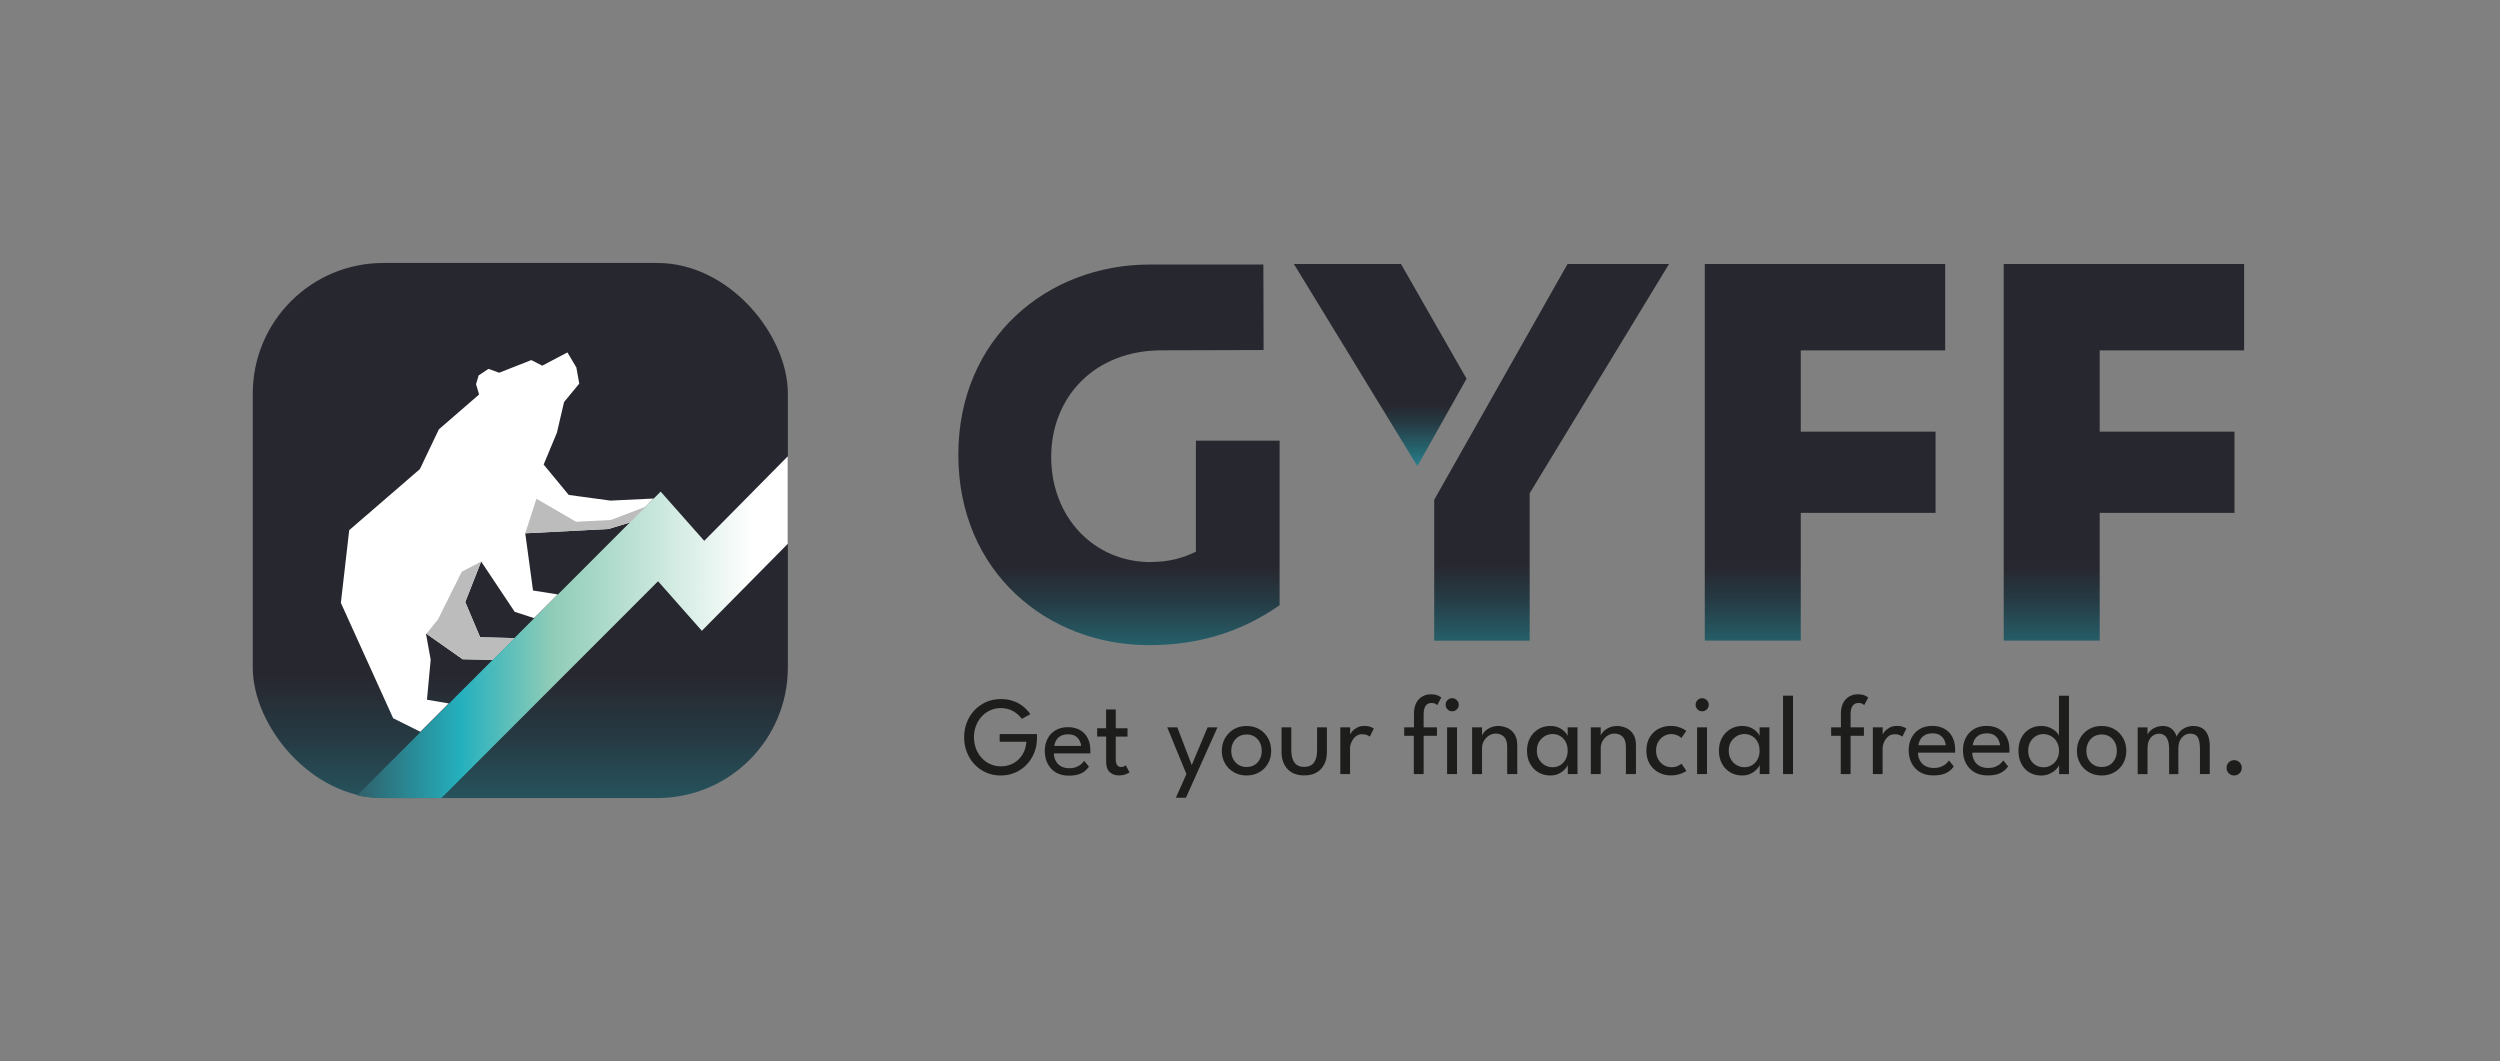<?xml version="1.0" encoding="UTF-8"?><svg id="Ebene_2" xmlns="http://www.w3.org/2000/svg" xmlns:xlink="http://www.w3.org/1999/xlink" viewBox="0 0 335.69 142.47"><rect x="0" y="0" width="335.69" height="142.47" fill="#808080" stroke="none"/><defs><style>.cls-1{fill:#fff;}.cls-2{fill:url(#Unbenannter_Verlauf_78-5);}.cls-3{fill:url(#Unbenannter_Verlauf_78-2);}.cls-4{fill:url(#Unbenannter_Verlauf_108);}.cls-5{fill:#bdbcbc;}.cls-6{clip-path:url(#clippath);}.cls-7{fill:none;}.cls-8{fill:url(#Unbenannter_Verlauf_78-3);}.cls-9{fill:url(#Unbenannter_Verlauf_78-4);}.cls-10{fill:url(#Unbenannter_Verlauf_121);}.cls-11{fill:url(#Unbenannter_Verlauf_78);}.cls-12{fill:#1d1d1b;}</style><linearGradient id="Unbenannter_Verlauf_108" x1="69.86" y1="136.18" x2="69.86" y2="56.32" gradientUnits="userSpaceOnUse"><stop offset="0" stop-color="#24b0be"/><stop offset=".24" stop-color="#25717c"/><stop offset=".46" stop-color="#263b44"/><stop offset=".57" stop-color="#27272f"/></linearGradient><linearGradient id="Unbenannter_Verlauf_121" x1="47.96" y1="84.22" x2="105.78" y2="84.22" gradientUnits="userSpaceOnUse"><stop offset="0" stop-color="#2f606a"/><stop offset=".24" stop-color="#24b0be"/><stop offset=".45" stop-color="#8eccb7"/><stop offset=".92" stop-color="#fff"/></linearGradient><clipPath id="clippath"><polygon class="cls-7" points="72.81 49.1 71.34 48.35 67.03 50.05 65.59 49.53 64.27 50.41 63.92 51.59 64.33 52.97 58.93 57.65 56.38 62.99 46.89 71.19 45.77 80.95 52.79 96.44 56.44 98.26 60.25 94.45 57.33 93.96 57.83 88.58 57.19 85.05 62.12 88.52 66.11 88.6 69.03 85.68 64.47 85.57 62.47 80.84 64.61 75.4 69.11 82.15 71.71 83 74.9 79.82 71.57 79.29 70.53 71.61 81.7 71.03 84.57 70.16 87.78 66.94 81.97 67.22 76.37 66.46 73 62.38 74.78 58.1 75.74 53.98 77.78 51.51 77.39 49.34 76.19 47.32 72.81 49.1"/></clipPath><linearGradient id="Unbenannter_Verlauf_78" x1="150.25" y1="98.6" x2="150.25" y2="47.48" gradientUnits="userSpaceOnUse"><stop offset="0" stop-color="#24b0be"/><stop offset=".18" stop-color="#25717c"/><stop offset=".35" stop-color="#263b44"/><stop offset=".44" stop-color="#27272f"/></linearGradient><linearGradient id="Unbenannter_Verlauf_78-2" x1="245.05" y1="98.32" x2="245.05" y2="47.74" xlink:href="#Unbenannter_Verlauf_78"/><linearGradient id="Unbenannter_Verlauf_78-3" x1="285.19" y1="98.32" x2="285.19" y2="47.74" xlink:href="#Unbenannter_Verlauf_78"/><linearGradient id="Unbenannter_Verlauf_78-4" x1="208.35" y1="97.99" x2="208.35" y2="47.41" xlink:href="#Unbenannter_Verlauf_78"/><linearGradient id="Unbenannter_Verlauf_78-5" x1="185.33" y1="66.31" x2="185.33" y2="39.17" xlink:href="#Unbenannter_Verlauf_78"/></defs><rect class="cls-4" x="33.94" y="35.31" width="71.85" height="71.85" rx="17.53" ry="17.53"/><path class="cls-10" d="m105.78,61.27l-11.22,11.35-5.85-6.61-40.75,40.8c1.13.23,2.3.35,3.5.35h7.81l29.09-29.11,5.88,6.65,11.54-11.68v-11.76Z"/><polygon class="cls-1" points="72.81 49.1 71.34 48.35 67.03 50.05 65.59 49.53 64.27 50.41 63.92 51.59 64.33 52.97 58.93 57.65 56.38 62.99 46.89 71.19 45.77 80.95 52.79 96.44 56.44 98.26 60.25 94.45 57.33 93.96 57.83 88.58 57.19 85.05 62.12 88.52 66.11 88.6 69.03 85.68 64.47 85.57 62.47 80.84 64.61 75.4 69.11 82.15 71.71 83 74.9 79.82 71.57 79.29 70.53 71.61 81.7 71.03 84.57 70.16 87.78 66.94 81.97 67.22 76.37 66.46 73 62.38 74.78 58.1 75.74 53.98 77.78 51.51 77.39 49.34 76.19 47.32 72.81 49.1"/><g class="cls-6"><path class="cls-5" d="m57.26,85.09l1.55-1.92,3.19-6.4,2.62-1.37,4.9,10.23s-6.76,10.89-6.66,10.23-5.59-10.77-5.59-10.77h-.01Z"/><polygon class="cls-5" points="72.03 66.97 70.53 71.61 74.65 74.24 83.38 72.89 87.01 67.92 82.02 69.82 77.35 70.06 72.03 66.97"/></g><path class="cls-11" d="m154.57,75.46c2.36,0,4.25-.52,6.01-1.38v-14.91h11.24v22.1c-4.7,3.27-10.33,5.36-17.52,5.36-13.73,0-25.62-9.87-25.62-25.56s11.96-25.55,25.69-25.55h15.27l.03,11.48s-9.36.04-13.68.04c-9.02,0-14.84,6.28-14.84,14.32s5.68,14.12,13.4,14.12v-.02Z"/><path class="cls-3" d="m228.92,35.45h32.27v11.6h-19.39v10.91h18.1v10.91h-18.1v17.15h-12.89v-50.58h0Z"/><path class="cls-8" d="m269.06,35.45h32.27v11.6h-19.39v10.91h18.1v10.91h-18.1v17.15h-12.89v-50.58h0Z"/><polygon class="cls-9" points="210.48 35.45 192.58 67.11 192.58 86.03 205.4 86.03 205.4 66.23 224.11 35.45 210.48 35.45"/><polygon class="cls-2" points="196.92 50.85 188.12 35.45 173.74 35.45 190.32 62.59 196.92 50.85"/><path class="cls-12" d="m160.03,102.72l2.12-5.06h1.33l-4.24,9.46h-1.35l1.42-3.18-2.58-6.28h1.35l1.94,5.06Z"/><path class="cls-12" d="m167.39,104.13c-.65,0-1.22-.15-1.72-.44-.5-.29-.9-.68-1.18-1.18-.29-.5-.43-1.06-.43-1.69s.14-1.19.43-1.7c.29-.5.68-.91,1.18-1.2.5-.3,1.08-.44,1.72-.44s1.21.15,1.71.44.89.7,1.17,1.2c.28.5.42,1.07.42,1.7s-.14,1.19-.42,1.69c-.28.5-.67.89-1.17,1.18-.5.29-1.07.44-1.71.44Zm0-1.14c.41,0,.76-.09,1.07-.28s.54-.45.71-.78c.17-.33.25-.7.25-1.11s-.08-.79-.25-1.12c-.17-.33-.4-.59-.71-.79-.3-.19-.66-.29-1.07-.29s-.77.1-1.08.29c-.31.19-.54.46-.72.79-.17.33-.26.7-.26,1.12s.08.78.26,1.11.41.59.72.78c.31.19.67.28,1.08.28Z"/><path class="cls-12" d="m173.4,100.83c0,.66.14,1.18.42,1.57.28.39.72.58,1.3.58s1.03-.2,1.31-.58c.28-.39.42-.92.42-1.57v-3.17h1.32v3.35c0,.61-.12,1.15-.36,1.62-.24.47-.58.84-1.03,1.1-.45.26-1,.39-1.66.39s-1.2-.13-1.65-.39c-.45-.26-.8-.63-1.03-1.1-.24-.47-.36-1.01-.36-1.62v-3.35h1.31v3.17Z"/><path class="cls-12" d="m181.29,103.94h-1.32v-6.28h1.32v1.09h-.04c.03-.13.12-.3.28-.5.16-.2.39-.38.67-.54.29-.16.63-.24,1.03-.24.29,0,.55.04.77.12s.38.16.47.23l-.54,1.1c-.07-.07-.2-.14-.38-.22s-.4-.11-.67-.11c-.34,0-.62.1-.86.31-.24.21-.42.46-.55.75s-.19.56-.19.81v3.46Z"/><path class="cls-12" d="m188.57,97.66h1.29v-1.78c0-.64.11-1.15.33-1.54s.5-.67.85-.85c.34-.18.7-.26,1.06-.26.44,0,.78.06,1.01.18.24.12.38.2.42.25l-.54,1.02s-.1-.09-.24-.17c-.13-.08-.31-.12-.54-.12-.17,0-.33.04-.49.12-.16.08-.29.24-.4.47-.11.23-.16.58-.16,1.05v1.63h1.79v1.14h-1.79v5.14h-1.32v-5.14h-1.29v-1.14Zm6.42-2.15c-.24,0-.45-.08-.62-.26s-.26-.38-.26-.62.08-.45.26-.62c.17-.17.38-.26.62-.26.16,0,.3.04.44.12.13.08.24.19.33.32s.12.28.12.44c0,.24-.09.45-.26.62s-.38.26-.63.26Zm-.68,8.43v-6.28h1.33v6.28h-1.33Z"/><path class="cls-12" d="m201.18,97.48c.41,0,.81.09,1.21.26.39.17.71.45.96.82.25.38.38.86.38,1.46v3.92h-1.35v-3.66c0-.62-.15-1.08-.44-1.36-.29-.28-.67-.42-1.12-.42-.3,0-.59.09-.87.26-.28.17-.51.41-.68.7-.18.3-.27.64-.27,1.01v3.47h-1.33v-6.28h1.33v1.12c.05-.17.17-.36.37-.57s.46-.38.78-.52c.32-.14.66-.21,1.03-.21Z"/><path class="cls-12" d="m210.52,103.94v-1.22c-.04.13-.16.3-.36.53s-.46.43-.8.61-.74.27-1.2.27c-.58,0-1.11-.14-1.58-.41s-.85-.66-1.12-1.16c-.28-.5-.42-1.08-.42-1.75s.14-1.25.42-1.75c.28-.5.65-.88,1.12-1.16.47-.28,1-.42,1.58-.42.45,0,.85.08,1.18.24s.6.35.8.57c.2.21.32.4.36.55v-1.18h1.32v6.28h-1.3Zm-4.16-3.14c0,.45.1.85.3,1.18.2.33.46.59.78.77.32.18.66.27,1.02.27.39,0,.73-.09,1.04-.28s.55-.44.73-.78.27-.72.27-1.17-.09-.83-.27-1.17-.42-.59-.73-.78c-.31-.19-.65-.28-1.04-.28-.36,0-.7.09-1.02.28-.32.18-.58.44-.78.77-.2.33-.3.72-.3,1.18Z"/><path class="cls-12" d="m217.12,97.48c.41,0,.81.09,1.21.26.39.17.71.45.96.82.25.38.38.86.38,1.46v3.92h-1.35v-3.66c0-.62-.15-1.08-.44-1.36-.29-.28-.67-.42-1.12-.42-.3,0-.59.09-.87.26-.28.17-.51.41-.68.7-.18.3-.27.64-.27,1.01v3.47h-1.33v-6.28h1.33v1.12c.05-.17.17-.36.37-.57s.46-.38.78-.52c.32-.14.66-.21,1.03-.21Z"/><path class="cls-12" d="m224.37,103.02c.4,0,.72-.06.96-.19.25-.13.4-.22.46-.28l.65.96c-.05.05-.17.12-.36.22-.19.1-.44.19-.73.27-.3.08-.64.12-1.01.12-.58,0-1.11-.13-1.61-.39-.5-.26-.89-.63-1.2-1.13s-.46-1.1-.46-1.81.15-1.32.46-1.82.7-.87,1.2-1.12c.49-.25,1.03-.38,1.61-.38.37,0,.7.04.99.13.29.09.53.19.72.29.19.11.31.19.38.25l-.66.96s-.12-.1-.23-.19c-.12-.08-.27-.16-.46-.23-.19-.07-.43-.11-.7-.11-.33,0-.64.09-.95.26s-.56.43-.76.76c-.2.33-.3.73-.3,1.19s.1.86.3,1.2c.2.33.45.59.76.77s.63.26.95.26Z"/><path class="cls-12" d="m228.56,95.51c-.24,0-.45-.08-.62-.26s-.26-.38-.26-.62.08-.45.26-.62c.17-.17.38-.26.62-.26.16,0,.3.04.44.12.13.08.24.19.33.32.08.13.12.28.12.44,0,.24-.09.45-.26.62-.17.17-.38.26-.63.26Zm-.68,8.43v-6.28h1.33v6.28h-1.33Z"/><path class="cls-12" d="m236.29,103.94v-1.22c-.04.13-.16.3-.36.53s-.46.43-.8.61-.74.27-1.2.27c-.58,0-1.11-.14-1.58-.41s-.85-.66-1.12-1.16c-.28-.5-.42-1.08-.42-1.75s.14-1.25.42-1.75c.28-.5.65-.88,1.12-1.16.47-.28,1-.42,1.58-.42.45,0,.85.08,1.18.24s.6.35.8.57c.2.21.32.4.36.55v-1.18h1.32v6.28h-1.3Zm-4.16-3.14c0,.45.1.85.3,1.18.2.33.46.59.78.77.32.18.66.27,1.02.27.39,0,.73-.09,1.04-.28s.55-.44.73-.78.27-.72.27-1.17-.09-.83-.27-1.17-.42-.59-.73-.78c-.31-.19-.65-.28-1.04-.28-.36,0-.7.09-1.02.28-.32.18-.58.44-.78.77-.2.33-.3.72-.3,1.18Z"/><path class="cls-12" d="m240.76,103.94h-1.34v-10.53h1.34v10.53Z"/><path class="cls-12" d="m245.9,97.66h1.29v-1.78c0-.64.11-1.15.33-1.54s.5-.67.85-.85c.34-.18.7-.26,1.06-.26.44,0,.78.06,1.01.18.24.12.38.2.42.25l-.54,1.02s-.1-.09-.24-.17c-.13-.08-.31-.12-.54-.12-.17,0-.33.04-.49.12-.16.08-.29.24-.4.47-.11.23-.16.58-.16,1.05v1.63h1.79v1.14h-1.79v5.14h-1.32v-5.14h-1.29v-1.14Z"/><path class="cls-12" d="m252.8,103.94h-1.32v-6.28h1.32v1.09h-.04c.03-.13.12-.3.28-.5.16-.2.39-.38.67-.54.29-.16.63-.24,1.03-.24.29,0,.55.04.77.12s.38.16.47.23l-.54,1.1c-.07-.07-.2-.14-.38-.22s-.4-.11-.67-.11c-.34,0-.62.1-.86.31-.24.21-.42.46-.55.75s-.19.56-.19.81v3.46Z"/><path class="cls-12" d="m257.54,101.07c0,.38.09.72.25,1.03s.39.56.71.74c.31.18.7.28,1.16.28.39,0,.72-.06.99-.17.27-.12.5-.25.67-.41.17-.16.3-.3.38-.43l.65.8c-.17.25-.37.46-.62.64s-.54.33-.88.42c-.35.1-.77.15-1.27.15-.67,0-1.26-.14-1.75-.43s-.87-.69-1.14-1.2c-.27-.51-.4-1.1-.4-1.76,0-.61.12-1.16.38-1.66.25-.49.61-.88,1.09-1.17.48-.29,1.05-.43,1.72-.43.62,0,1.15.13,1.61.39.46.26.81.62,1.06,1.09.25.47.38,1.03.38,1.68,0,.04,0,.11,0,.22s0,.18-.02.22h-4.96Zm3.72-1c0-.21-.07-.44-.18-.69-.11-.25-.3-.46-.55-.64-.25-.18-.6-.27-1.03-.27s-.81.09-1.08.26c-.27.17-.47.38-.6.63-.13.25-.2.48-.22.71h3.67Z"/><path class="cls-12" d="m264.83,101.07c0,.38.09.72.25,1.03s.39.56.71.74c.31.18.7.28,1.16.28.39,0,.72-.06.99-.17.27-.12.5-.25.67-.41.17-.16.3-.3.38-.43l.65.8c-.17.25-.37.46-.62.64s-.54.33-.88.42c-.35.1-.77.15-1.27.15-.67,0-1.26-.14-1.75-.43s-.87-.69-1.14-1.2c-.27-.51-.4-1.1-.4-1.76,0-.61.12-1.16.38-1.66.25-.49.61-.88,1.09-1.17.48-.29,1.05-.43,1.72-.43.62,0,1.15.13,1.61.39.46.26.81.62,1.06,1.09.25.47.38,1.03.38,1.68,0,.04,0,.11,0,.22s0,.18-.02.22h-4.96Zm3.72-1c0-.21-.07-.44-.18-.69-.11-.25-.3-.46-.55-.64-.25-.18-.6-.27-1.03-.27s-.81.09-1.08.26c-.27.17-.47.38-.6.63-.13.25-.2.48-.22.71h3.67Z"/><path class="cls-12" d="m274.05,104.13c-.58,0-1.09-.14-1.55-.41s-.82-.66-1.08-1.16-.39-1.08-.39-1.75.13-1.25.39-1.75.62-.88,1.08-1.16c.46-.28.97-.42,1.55-.42.46,0,.87.08,1.22.24.35.16.63.35.84.56s.33.4.36.56v-5.42h1.34v10.53h-1.32v-1.22c-.06.17-.2.37-.42.59-.22.22-.51.41-.85.57-.35.16-.74.25-1.18.25Zm.31-1.1c.39,0,.74-.09,1.06-.28.32-.18.58-.44.77-.78s.29-.72.29-1.17-.1-.83-.29-1.17-.45-.59-.77-.78c-.32-.19-.68-.28-1.06-.28-.36,0-.69.09-1,.28-.31.18-.55.44-.74.77-.19.33-.28.72-.28,1.18s.09.85.28,1.18c.19.33.43.59.74.77.31.18.64.27,1,.27Z"/><path class="cls-12" d="m282.21,104.13c-.65,0-1.22-.15-1.72-.44-.5-.29-.9-.68-1.18-1.18-.29-.5-.43-1.06-.43-1.69s.14-1.19.43-1.7c.29-.5.68-.91,1.18-1.2.5-.3,1.08-.44,1.72-.44s1.21.15,1.71.44.89.7,1.17,1.2c.28.5.42,1.07.42,1.7s-.14,1.19-.42,1.69c-.28.5-.67.89-1.17,1.18-.5.29-1.07.44-1.71.44Zm0-1.14c.41,0,.76-.09,1.07-.28s.54-.45.71-.78c.17-.33.25-.7.25-1.11s-.08-.79-.25-1.12c-.17-.33-.4-.59-.71-.79-.3-.19-.66-.29-1.07-.29s-.77.1-1.08.29c-.31.19-.54.46-.72.79-.17.33-.26.7-.26,1.12s.08.78.26,1.11.41.59.72.78c.31.19.67.28,1.08.28Z"/><path class="cls-12" d="m294.51,97.48c.46,0,.86.1,1.19.3.33.2.58.51.76.92s.26.94.26,1.58v3.66h-1.32v-3.39c0-.68-.09-1.19-.28-1.53s-.53-.51-1.03-.51c-.27,0-.52.07-.76.22-.24.15-.44.37-.6.67s-.23.69-.23,1.16v3.39h-1.24v-3.39c0-.68-.12-1.19-.35-1.53s-.56-.51-.99-.51c-.27,0-.52.07-.76.21-.24.14-.43.36-.58.66-.15.3-.22.69-.22,1.17v3.39h-1.32v-6.28h1.32v.96c.06-.16.18-.33.36-.5.19-.18.43-.33.72-.46.29-.12.62-.19.98-.19s.69.08.95.23c.25.15.46.34.6.56.15.22.25.44.31.64.07-.22.21-.44.41-.66s.46-.41.77-.55.66-.22,1.03-.22Z"/><path class="cls-12" d="m299.99,104.13c-.28,0-.52-.1-.72-.3-.2-.2-.3-.44-.3-.72s.1-.54.3-.74c.2-.2.44-.3.72-.3s.54.1.73.3c.2.2.3.45.3.74s-.1.52-.3.72c-.2.2-.44.3-.73.3Z"/><path class="cls-12" d="m134.24,98.57h5v.54c0,.69-.12,1.34-.36,1.95-.24.61-.58,1.14-1.02,1.6s-.95.82-1.54,1.08c-.59.26-1.24.39-1.94.39s-1.38-.13-1.98-.4c-.6-.27-1.12-.64-1.56-1.11s-.78-1.02-1.02-1.64c-.24-.62-.36-1.28-.36-1.99s.12-1.36.36-1.98c.24-.62.58-1.17,1.02-1.63s.96-.84,1.56-1.11c.6-.27,1.26-.4,1.98-.4.49,0,.94.05,1.35.16.41.11.78.26,1.1.45.33.19.62.41.87.65.25.24.48.5.66.77l-1.16.62c-.3-.42-.69-.76-1.16-1.03-.47-.27-1.02-.41-1.67-.41-.52,0-1,.1-1.44.31s-.82.49-1.14.85c-.32.36-.57.77-.75,1.25-.18.47-.26.97-.26,1.5s.09,1.03.26,1.5c.17.47.42.89.75,1.25.32.36.7.65,1.14.85s.92.31,1.44.31.95-.08,1.36-.25c.41-.17.77-.4,1.07-.71.3-.3.54-.65.72-1.05.17-.4.27-.83.29-1.29h-3.58v-1.04Z"/><path class="cls-12" d="m141.51,101.14c0,.37.08.71.24,1.01.15.3.39.55.69.73.31.18.69.27,1.14.27.38,0,.7-.06.97-.17.27-.11.49-.25.66-.4.17-.16.29-.3.37-.42l.64.79c-.17.24-.37.45-.6.63-.24.18-.53.32-.87.42-.34.1-.75.15-1.25.15-.66,0-1.23-.14-1.71-.42-.48-.28-.85-.67-1.11-1.18-.26-.5-.39-1.08-.39-1.73,0-.6.12-1.14.37-1.62.24-.48.6-.86,1.07-1.14.47-.28,1.03-.42,1.69-.42.6,0,1.13.13,1.58.38.45.25.8.61,1.04,1.07.25.46.37,1.01.37,1.65,0,.04,0,.11,0,.21s0,.17-.01.21h-4.87Zm3.65-.98c0-.21-.06-.43-.18-.67s-.29-.46-.54-.63c-.25-.18-.59-.26-1.01-.26s-.79.08-1.06.25-.46.38-.59.62c-.12.24-.2.47-.22.69h3.6Z"/><path class="cls-12" d="m147.31,97.79h1.21v-2.53h1.3v2.53h1.58v1.12h-1.58v3.04c0,.36.06.62.19.79.13.17.3.25.51.25.19,0,.34-.03.44-.1s.17-.12.19-.14l.52.96s-.11.07-.24.14-.3.13-.5.19c-.21.05-.44.08-.72.08-.48,0-.88-.15-1.2-.44-.32-.29-.48-.76-.48-1.39v-3.39h-1.21v-1.12Z"/></svg>